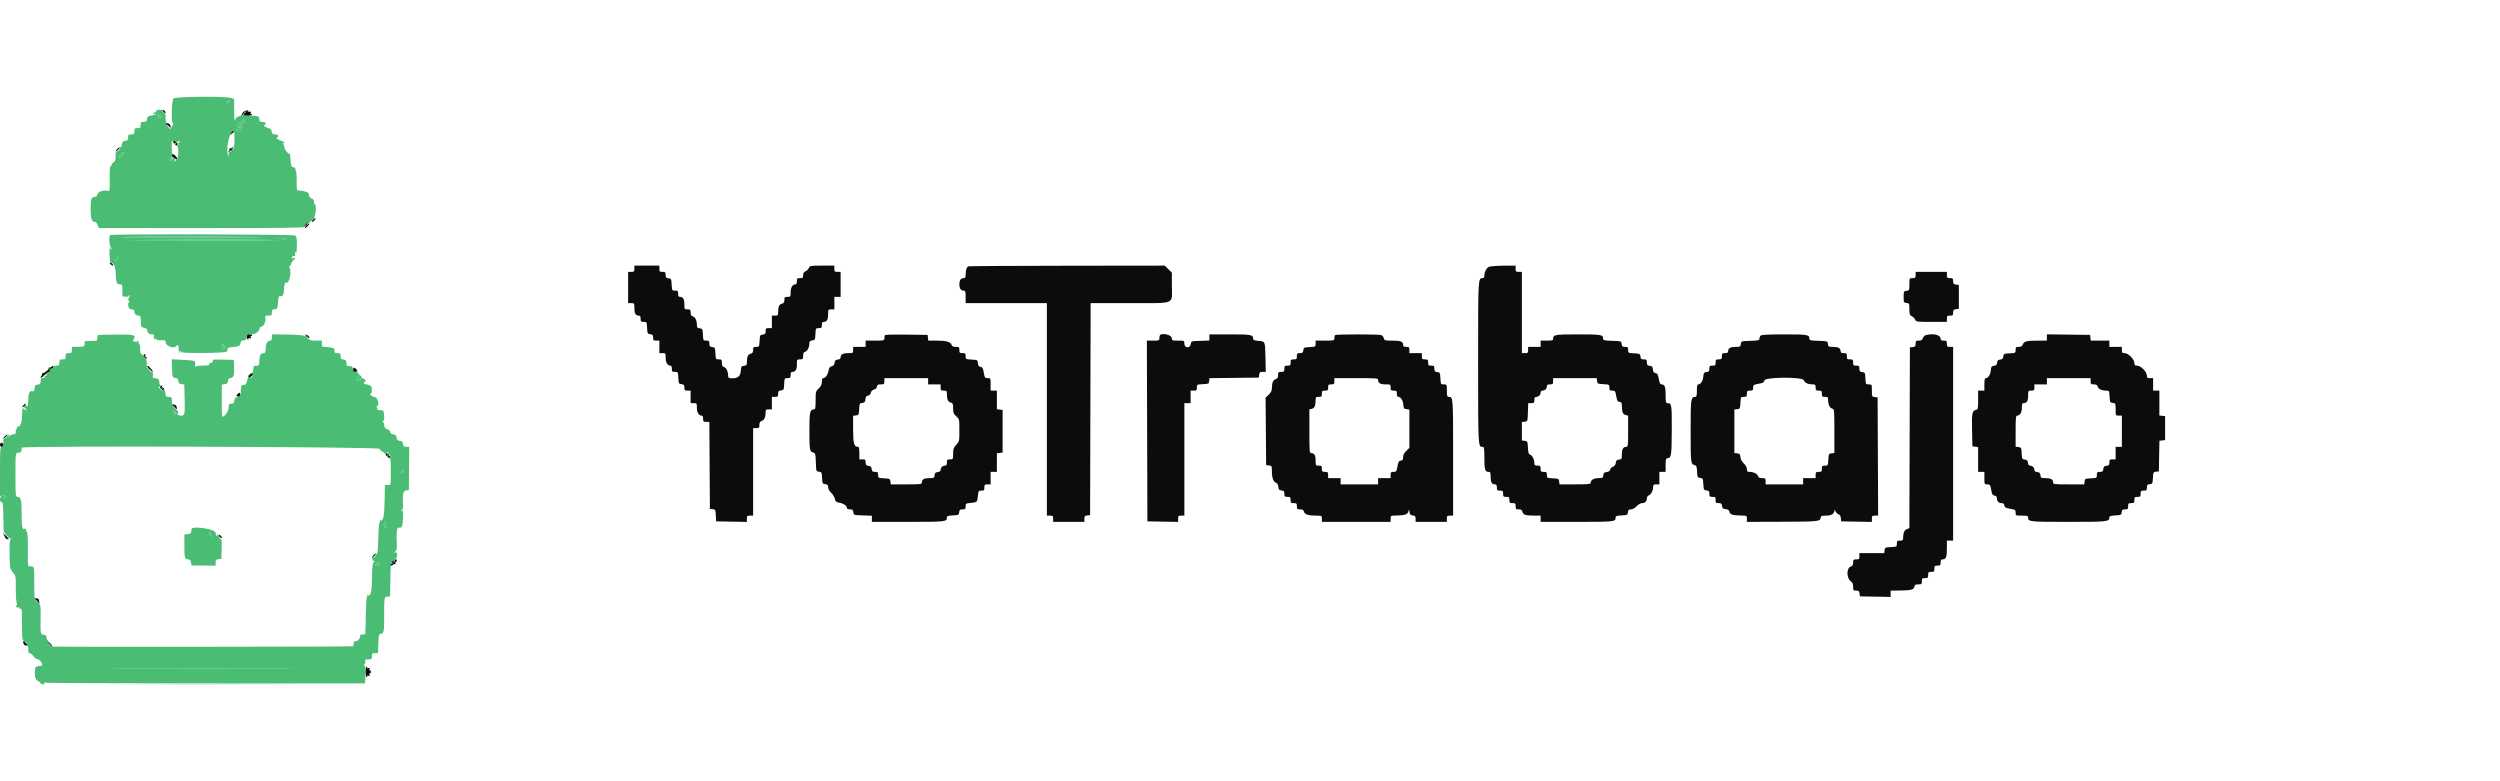 <svg id="svg" version="1.1" xmlns="http://www.w3.org/2000/svg" xmlns:xlink="http://www.w3.org/1999/xlink" width="400" height="125" viewBox="0, 0, 400,125"><g id="svgg"><path id="path0" d="M36.500 16.167 C 36.500 16.269,36.425 16.307,36.333 16.250 C 36.242 16.193,36.167 16.222,36.167 16.314 C 36.167 16.595,36.405 16.644,36.623 16.408 C 36.753 16.267,36.769 16.147,36.665 16.082 C 36.574 16.026,36.500 16.064,36.500 16.167 M25.271 18.300 C 25.199 18.416,25.238 18.501,25.365 18.503 C 25.539 18.505,25.537 18.534,25.357 18.648 C 25.201 18.747,25.278 18.791,25.607 18.788 C 25.869 18.787,25.989 18.752,25.874 18.712 C 25.759 18.671,25.714 18.558,25.775 18.460 C 25.837 18.360,25.807 18.330,25.707 18.392 C 25.609 18.453,25.498 18.412,25.461 18.301 C 25.409 18.145,25.367 18.144,25.271 18.300 M38.902 19.142 C 38.950 19.221,38.809 19.367,38.588 19.467 C 37.932 19.767,37.689 20.375,38.283 20.232 C 38.554 20.167,38.692 20.182,38.611 20.268 C 38.473 20.416,38.394 20.440,37.910 20.479 C 37.699 20.496,37.692 20.541,37.868 20.732 C 38.024 20.900,38.118 20.911,38.208 20.773 C 38.297 20.638,38.381 20.655,38.497 20.833 C 38.630 21.035,38.662 21.010,38.664 20.698 C 38.666 20.487,38.735 20.356,38.818 20.407 C 38.901 20.458,38.929 20.346,38.879 20.157 C 38.819 19.925,38.702 19.847,38.520 19.916 C 38.294 20.001,38.298 19.969,38.548 19.717 C 38.790 19.473,38.872 19.459,38.985 19.643 C 39.083 19.800,39.125 19.737,39.125 19.434 C 39.125 19.196,39.055 19.000,38.969 19.000 C 38.884 19.000,38.853 19.064,38.902 19.142 M19.256 24.764 C 19.100 25.002,19.017 25.239,19.070 25.292 C 19.123 25.345,19.167 25.301,19.167 25.194 C 19.167 25.087,19.249 25.019,19.349 25.042 C 19.450 25.065,19.597 24.915,19.677 24.708 C 19.875 24.198,19.603 24.234,19.256 24.764 M27.167 25.373 C 27.167 25.515,27.290 25.678,27.441 25.736 C 27.851 25.894,27.877 25.758,27.501 25.418 C 27.218 25.162,27.167 25.155,27.167 25.373 M19.333 37.958 C 19.333 38.072,28.752 38.070,40.917 37.955 C 43.483 37.931,39.677 37.894,32.458 37.872 C 25.240 37.851,19.333 37.890,19.333 37.958 M32.583 38.333 L 19.417 38.420 32.532 38.460 C 41.139 38.486,45.682 38.443,45.750 38.333 C 45.807 38.242,45.830 38.185,45.802 38.207 C 45.773 38.229,39.825 38.286,32.583 38.333 M18.713 41.208 C 18.405 41.606,18.315 41.833,18.463 41.833 C 18.546 41.833,18.699 41.646,18.803 41.417 C 19.009 40.966,18.970 40.876,18.713 41.208 M35.500 55.182 C 35.321 55.308,35.307 55.382,35.449 55.440 C 35.558 55.485,35.602 55.648,35.546 55.802 C 35.458 56.043,35.495 56.038,35.805 55.766 C 36.239 55.385,36.259 55.308,35.888 55.451 C 35.676 55.532,35.635 55.490,35.716 55.279 C 35.841 54.953,35.830 54.948,35.500 55.182 M57.411 60.298 C 57.415 60.615,57.342 60.733,57.167 60.694 C 57.029 60.664,56.975 60.697,57.046 60.769 C 57.271 60.993,57.667 60.980,57.667 60.749 C 57.667 60.627,57.747 60.501,57.846 60.468 C 57.949 60.434,57.893 60.288,57.715 60.127 C 57.419 59.859,57.405 59.868,57.411 60.298 M27.675 65.583 C 27.669 65.870,27.962 66.225,28.237 66.265 C 28.383 66.287,28.456 66.231,28.401 66.141 C 28.345 66.051,28.255 66.023,28.200 66.077 C 28.145 66.132,28.006 66.006,27.890 65.797 C 27.773 65.588,27.677 65.492,27.675 65.583 M64.333 75.333 C 64.201 75.415,64.148 75.537,64.216 75.605 C 64.284 75.672,64.426 75.640,64.533 75.533 C 64.785 75.282,64.645 75.141,64.333 75.333 M0.461 79.311 L 0.006 79.417 0.406 79.603 C 0.746 79.761,0.818 79.743,0.887 79.478 C 0.932 79.307,0.957 79.176,0.943 79.186 C 0.928 79.197,0.712 79.253,0.461 79.311 M61.428 83.780 C 61.365 83.944,61.437 84.167,61.601 84.321 C 61.831 84.537,61.855 84.539,61.736 84.333 C 61.657 84.196,61.613 83.952,61.640 83.792 C 61.701 83.421,61.569 83.413,61.428 83.780 M33.500 85.500 C 33.598 85.683,33.770 85.827,33.881 85.820 C 34.033 85.810,34.032 85.786,33.875 85.723 C 33.760 85.677,33.667 85.533,33.667 85.403 C 33.667 85.273,33.589 85.167,33.494 85.167 C 33.377 85.167,33.379 85.274,33.500 85.500 M60.473 89.945 C 60.105 90.043,59.960 90.449,60.252 90.561 C 60.414 90.623,60.451 90.565,60.377 90.367 C 60.290 90.134,60.315 90.119,60.516 90.282 C 60.717 90.445,60.762 90.422,60.762 90.157 C 60.762 89.979,60.759 89.842,60.756 89.853 C 60.753 89.863,60.625 89.905,60.473 89.945 M20.375 106.958 C 27.044 106.982,37.956 106.982,44.625 106.958 C 51.294 106.934,45.837 106.914,32.500 106.914 C 19.162 106.914,13.706 106.934,20.375 106.958 M19.958 109.458 C 26.856 109.482,38.144 109.482,45.042 109.458 C 51.940 109.434,46.296 109.415,32.500 109.415 C 18.704 109.415,13.060 109.434,19.958 109.458 " stroke="none" fill="#4bbc7c" fill-rule="evenodd"></path><path id="path1" d="M27.762 15.762 C 27.443 16.081,27.363 19.938,27.679 19.742 C 27.777 19.682,27.759 19.808,27.637 20.024 C 27.516 20.240,27.404 20.441,27.389 20.472 C 27.128 20.998,26.425 19.693,26.484 18.791 C 26.513 18.348,26.449 18.137,26.263 18.065 C 26.118 18.010,26.000 17.872,26.000 17.760 C 26.000 17.644,25.784 17.556,25.500 17.556 C 25.194 17.556,25.000 17.642,25.000 17.778 C 25.000 17.900,24.887 18.000,24.750 18.000 C 24.613 18.000,24.500 18.073,24.500 18.161 C 24.500 18.250,24.631 18.276,24.792 18.218 C 24.952 18.161,25.028 18.175,24.960 18.249 C 24.892 18.324,24.555 18.431,24.210 18.486 C 23.681 18.571,23.575 18.659,23.531 19.044 C 23.486 19.425,23.398 19.500,22.989 19.500 C 22.557 19.500,22.500 19.558,22.500 20.000 C 22.500 20.444,22.444 20.500,22.000 20.500 C 21.556 20.500,21.500 20.556,21.500 21.000 C 21.500 21.444,21.444 21.500,21.000 21.500 C 20.558 21.500,20.500 21.557,20.500 21.989 C 20.500 22.398,20.426 22.486,20.042 22.531 C 19.682 22.572,19.572 22.682,19.531 23.042 C 19.502 23.294,19.417 23.500,19.342 23.500 C 19.267 23.500,19.166 23.650,19.118 23.833 C 19.070 24.017,18.912 24.167,18.766 24.167 C 18.560 24.167,18.500 24.345,18.500 24.960 C 18.500 25.573,18.424 25.801,18.167 25.961 C 17.983 26.076,17.833 26.286,17.833 26.428 C 17.833 26.570,17.763 26.643,17.676 26.589 C 17.581 26.530,17.532 27.295,17.551 28.548 C 17.583 30.595,17.582 30.604,17.211 30.533 C 16.462 30.390,15.707 30.649,15.597 31.088 C 15.536 31.333,15.374 31.500,15.197 31.500 C 14.632 31.500,14.500 31.855,14.500 33.378 C 14.500 34.949,14.665 35.500,15.136 35.500 C 15.306 35.500,15.505 35.707,15.615 35.997 L 15.802 36.494 32.224 36.498 C 44.528 36.502,48.675 36.454,48.765 36.309 C 48.846 36.179,48.808 36.159,48.651 36.249 C 48.465 36.355,48.458 36.337,48.618 36.165 C 48.783 35.986,48.873 35.989,49.118 36.182 C 49.392 36.397,49.397 36.392,49.182 36.118 C 48.989 35.873,48.986 35.783,49.165 35.618 C 49.338 35.457,49.354 35.467,49.242 35.667 C 49.085 35.948,49.383 35.751,50.122 35.085 C 50.512 34.734,50.701 32.667,50.343 32.667 C 50.256 32.667,50.211 32.535,50.241 32.375 C 50.272 32.215,50.192 31.987,50.065 31.868 C 49.938 31.750,49.833 31.711,49.833 31.781 C 49.833 31.850,49.716 31.741,49.574 31.537 C 49.431 31.333,49.356 31.099,49.407 31.016 C 49.523 30.829,48.611 30.500,47.975 30.500 C 47.450 30.500,47.465 30.555,47.471 28.672 C 47.474 28.080,47.427 27.517,47.367 27.422 C 47.307 27.328,47.257 27.137,47.254 27.000 C 47.252 26.863,47.100 26.750,46.917 26.750 C 46.624 26.750,46.572 26.607,46.488 25.583 C 46.435 24.942,46.379 24.486,46.363 24.571 C 46.307 24.862,45.500 23.942,45.500 23.588 C 45.500 23.393,45.406 23.132,45.292 23.009 C 45.125 22.829,45.125 22.808,45.292 22.902 C 45.406 22.967,45.500 22.942,45.500 22.846 C 45.500 22.751,45.294 22.621,45.043 22.558 C 44.569 22.439,44.001 22.000,44.321 22.000 C 44.420 22.000,44.500 21.887,44.500 21.750 C 44.500 21.585,44.335 21.500,44.011 21.500 C 43.602 21.500,43.514 21.426,43.469 21.042 C 43.430 20.703,43.312 20.568,43.015 20.527 C 42.608 20.469,41.990 20.000,42.321 20.000 C 42.420 20.000,42.500 19.887,42.500 19.750 C 42.500 19.583,42.333 19.500,42.000 19.500 C 41.584 19.500,41.500 19.433,41.500 19.101 C 41.500 18.605,41.235 18.500,39.986 18.500 C 38.995 18.500,38.750 18.329,39.292 18.013 C 39.452 17.920,39.494 17.841,39.384 17.838 C 39.275 17.836,39.084 17.978,38.960 18.155 C 38.836 18.332,38.526 18.529,38.271 18.593 C 38.016 18.657,37.742 18.869,37.664 19.063 C 37.489 19.496,37.476 19.382,37.469 17.385 L 37.463 15.853 36.957 15.677 C 36.073 15.369,28.081 15.443,27.762 15.762 M36.623 16.408 C 36.405 16.644,36.167 16.595,36.167 16.314 C 36.167 16.222,36.242 16.193,36.333 16.250 C 36.425 16.307,36.500 16.269,36.500 16.167 C 36.500 16.064,36.574 16.026,36.665 16.082 C 36.769 16.147,36.753 16.267,36.623 16.408 M25.707 18.392 C 25.807 18.330,25.837 18.360,25.775 18.460 C 25.714 18.558,25.759 18.671,25.874 18.712 C 25.989 18.752,25.869 18.787,25.607 18.788 C 25.278 18.791,25.201 18.747,25.357 18.648 C 25.537 18.534,25.539 18.505,25.365 18.503 C 25.238 18.501,25.199 18.416,25.271 18.300 C 25.367 18.144,25.409 18.145,25.461 18.301 C 25.498 18.412,25.609 18.453,25.707 18.392 M39.125 19.434 C 39.125 19.737,39.083 19.800,38.985 19.643 C 38.872 19.459,38.790 19.473,38.548 19.717 C 38.298 19.969,38.294 20.001,38.520 19.916 C 38.702 19.847,38.819 19.925,38.879 20.157 C 38.929 20.346,38.901 20.458,38.818 20.407 C 38.735 20.356,38.666 20.487,38.664 20.698 C 38.662 21.010,38.630 21.035,38.497 20.833 C 38.381 20.655,38.297 20.638,38.208 20.773 C 38.118 20.911,38.024 20.900,37.868 20.732 C 37.692 20.541,37.699 20.496,37.910 20.479 C 38.394 20.440,38.473 20.416,38.611 20.268 C 38.692 20.182,38.554 20.167,38.283 20.232 C 37.689 20.375,37.932 19.767,38.588 19.467 C 38.809 19.367,38.950 19.221,38.902 19.142 C 38.853 19.064,38.884 19.000,38.969 19.000 C 39.055 19.000,39.125 19.196,39.125 19.434 M37.517 22.015 C 37.535 23.374,37.372 24.073,37.090 23.839 C 36.814 23.610,36.623 23.830,36.855 24.110 C 36.998 24.282,36.976 24.333,36.759 24.333 C 36.544 24.333,36.505 24.422,36.593 24.708 C 36.657 24.917,36.644 25.023,36.564 24.946 C 36.046 24.452,36.664 20.940,37.211 21.277 C 37.283 21.322,37.331 21.296,37.318 21.221 C 37.275 20.975,37.331 20.776,37.418 20.863 C 37.465 20.909,37.510 21.428,37.517 22.015 M28.190 23.258 C 28.508 23.358,28.585 23.737,28.508 24.820 C 28.470 25.361,28.000 26.128,28.000 25.650 C 28.000 25.536,27.891 25.323,27.758 25.175 C 27.613 25.015,27.504 24.510,27.486 23.912 C 27.444 22.541,27.483 22.335,27.702 22.788 C 27.800 22.992,28.020 23.204,28.190 23.258 M28.431 22.655 C 28.572 22.537,28.672 22.540,28.748 22.663 C 28.808 22.761,28.796 22.831,28.721 22.818 C 28.384 22.759,28.271 22.852,28.500 23.000 C 28.685 23.119,28.692 23.162,28.530 23.164 C 28.291 23.167,27.833 22.771,27.833 22.562 C 27.833 22.491,27.922 22.522,28.029 22.629 C 28.165 22.765,28.289 22.773,28.431 22.655 M19.677 24.708 C 19.597 24.915,19.450 25.065,19.349 25.042 C 19.249 25.019,19.167 25.087,19.167 25.194 C 19.167 25.301,19.123 25.345,19.070 25.292 C 18.950 25.173,19.485 24.333,19.680 24.333 C 19.759 24.333,19.757 24.502,19.677 24.708 M27.585 25.304 C 27.540 25.349,27.596 25.501,27.710 25.641 C 27.884 25.856,27.869 25.878,27.611 25.781 C 27.443 25.718,27.275 25.667,27.236 25.667 C 27.198 25.667,27.167 25.567,27.167 25.444 C 27.167 25.322,27.279 25.222,27.417 25.222 C 27.554 25.222,27.630 25.259,27.585 25.304 M17.611 37.611 C 17.370 37.852,17.501 39.392,17.792 39.734 C 18.071 40.063,18.070 40.068,17.784 39.845 C 17.502 39.626,17.487 39.681,17.526 40.807 C 17.548 41.463,17.627 42.000,17.700 42.000 C 18.188 42.000,18.502 42.712,18.526 43.876 C 18.554 45.191,18.687 45.500,19.229 45.500 C 19.549 45.500,19.583 45.592,19.583 46.458 L 19.583 47.417 20.125 47.469 C 20.471 47.502,20.667 47.447,20.667 47.316 C 20.667 47.203,20.715 47.159,20.774 47.218 C 20.833 47.277,20.781 47.446,20.659 47.593 C 20.479 47.810,20.476 47.924,20.647 48.198 C 20.765 48.386,20.779 48.486,20.679 48.424 C 20.575 48.360,20.500 48.451,20.500 48.643 C 20.500 49.222,20.692 49.500,21.090 49.500 C 21.389 49.500,21.490 49.605,21.531 49.958 C 21.572 50.318,21.682 50.428,22.042 50.469 C 22.517 50.524,22.525 50.548,22.556 51.969 C 22.562 52.255,22.684 52.379,23.032 52.448 C 23.289 52.500,23.509 52.607,23.521 52.688 C 23.567 53.011,23.594 53.092,23.721 53.292 C 23.793 53.406,24.045 53.500,24.279 53.500 C 24.623 53.500,24.689 53.564,24.618 53.833 C 24.570 54.016,24.611 54.215,24.708 54.276 C 24.818 54.343,24.839 54.296,24.763 54.151 C 24.697 54.022,24.744 54.041,24.869 54.193 C 25.023 54.379,25.324 54.460,25.799 54.443 C 26.403 54.420,26.500 54.464,26.500 54.758 C 26.500 55.402,27.921 55.866,28.252 55.331 C 28.438 55.028,28.627 55.315,28.583 55.833 C 28.560 56.111,28.618 56.386,28.713 56.445 C 28.812 56.507,28.835 56.470,28.766 56.359 C 28.701 56.253,28.726 56.167,28.823 56.167 C 28.921 56.167,29.000 56.239,29.000 56.327 C 29.000 56.564,36.041 56.508,36.252 56.270 C 36.343 56.167,36.417 55.971,36.417 55.833 C 36.417 55.652,36.643 55.569,37.246 55.531 C 38.159 55.473,38.500 55.281,38.500 54.824 C 38.500 54.619,38.646 54.505,38.958 54.469 C 39.318 54.428,39.428 54.318,39.469 53.958 C 39.517 53.545,39.586 53.500,40.178 53.500 C 40.869 53.500,41.414 53.122,41.536 52.557 C 41.573 52.388,41.674 52.262,41.760 52.276 C 41.930 52.304,42.236 52.017,42.322 51.750 C 42.352 51.658,42.412 51.488,42.457 51.373 C 42.501 51.257,42.499 51.013,42.451 50.831 C 42.377 50.549,42.448 50.500,42.932 50.500 C 43.452 50.500,43.500 50.458,43.500 50.000 C 43.500 49.676,43.588 49.493,43.750 49.479 C 43.887 49.468,44.092 49.449,44.205 49.438 C 44.330 49.425,44.431 49.089,44.463 48.583 C 44.529 47.532,44.616 47.278,44.877 47.378 C 45.212 47.507,45.423 47.134,45.437 46.393 C 45.452 45.611,45.604 45.109,45.790 45.222 C 46.253 45.502,46.702 43.521,46.332 42.832 C 46.200 42.584,46.195 42.498,46.317 42.573 C 46.423 42.639,46.500 42.564,46.500 42.394 C 46.500 42.233,46.697 41.896,46.938 41.644 C 47.365 41.199,47.366 41.189,46.999 41.285 C 46.722 41.358,46.644 41.322,46.703 41.150 C 46.748 41.022,46.901 40.937,47.044 40.962 C 47.236 40.996,47.279 40.913,47.209 40.645 C 47.144 40.395,47.175 40.319,47.307 40.400 C 47.447 40.487,47.500 40.153,47.500 39.182 C 47.500 38.031,47.455 37.821,47.178 37.673 C 46.817 37.480,17.803 37.419,17.611 37.611 M40.917 37.955 C 28.752 38.070,19.333 38.072,19.333 37.958 C 19.333 37.890,25.240 37.851,32.458 37.872 C 39.677 37.894,43.483 37.931,40.917 37.955 M45.750 38.333 C 45.682 38.443,41.139 38.486,32.532 38.460 L 19.417 38.420 32.583 38.333 C 39.825 38.286,45.773 38.229,45.802 38.207 C 45.830 38.185,45.807 38.242,45.750 38.333 M18.803 41.417 C 18.699 41.646,18.546 41.833,18.463 41.833 C 18.315 41.833,18.405 41.606,18.713 41.208 C 18.970 40.876,19.009 40.966,18.803 41.417 M15.646 53.611 C 15.634 53.642,15.606 53.817,15.583 54.000 C 15.560 54.183,15.532 54.390,15.521 54.458 C 15.510 54.527,15.053 54.571,14.505 54.557 C 13.958 54.542,13.517 54.580,13.525 54.640 C 13.628 55.408,13.518 55.500,12.500 55.500 L 11.500 55.500 11.500 56.000 C 11.500 56.444,11.444 56.500,11.000 56.500 C 10.556 56.500,10.500 56.556,10.500 57.000 C 10.500 57.444,10.444 57.500,10.000 57.500 C 9.556 57.500,9.500 57.556,9.500 58.000 C 9.500 58.444,9.444 58.500,9.000 58.500 C 8.650 58.500,8.500 58.581,8.500 58.770 C 8.500 58.995,8.457 59.005,8.243 58.827 C 7.899 58.542,7.518 58.870,7.799 59.208 C 7.939 59.377,7.904 59.480,7.652 59.637 C 7.469 59.751,7.366 59.919,7.423 60.010 C 7.479 60.101,7.425 60.154,7.304 60.129 C 7.183 60.104,7.102 60.177,7.125 60.292 C 7.148 60.406,7.110 60.491,7.042 60.480 C 6.644 60.418,6.500 60.553,6.500 60.989 C 6.500 61.398,6.426 61.486,6.042 61.531 C 5.657 61.575,5.575 61.673,5.530 62.138 C 5.490 62.553,5.413 62.669,5.226 62.597 C 4.894 62.470,4.579 62.816,4.559 63.333 C 4.510 64.555,4.434 65.165,4.347 65.036 C 4.294 64.957,4.123 64.845,3.967 64.788 C 3.617 64.659,3.754 65.139,4.156 65.453 C 4.300 65.565,4.348 65.658,4.263 65.661 C 4.179 65.664,3.989 65.557,3.841 65.424 C 3.597 65.203,3.570 65.295,3.539 66.449 C 3.505 67.737,3.191 68.460,2.769 68.219 C 2.667 68.161,2.639 68.175,2.707 68.250 C 2.775 68.325,2.753 68.479,2.659 68.592 C 2.565 68.705,2.500 68.862,2.514 68.941 C 2.585 69.337,2.462 69.500,2.092 69.500 C 1.867 69.500,1.599 69.631,1.496 69.792 C 1.317 70.069,1.312 70.069,1.399 69.792 C 1.449 69.631,1.417 69.500,1.328 69.500 C 1.239 69.500,1.167 69.620,1.167 69.766 C 1.167 69.912,1.015 70.071,0.831 70.119 C 0.646 70.167,0.505 70.292,0.517 70.395 C 0.591 71.019,0.475 71.500,0.250 71.500 C 0.035 71.500,-0.000 72.048,-0.000 75.436 L -0.000 79.371 0.476 79.301 C 0.875 79.243,0.939 79.282,0.870 79.543 C 0.813 79.764,0.737 79.803,0.611 79.678 C 0.301 79.367,0.000 79.485,0.000 79.917 C 0.000 80.176,0.094 80.333,0.250 80.333 C 0.457 80.333,0.504 80.673,0.525 82.292 C 0.562 85.162,0.571 85.309,0.708 85.224 C 0.777 85.182,0.833 85.226,0.833 85.323 C 0.833 85.567,1.454 86.166,1.708 86.169 C 1.875 86.171,1.875 86.198,1.709 86.304 C 1.556 86.401,1.509 87.064,1.531 88.792 C 1.548 90.088,1.623 91.111,1.697 91.064 C 1.772 91.018,1.833 91.074,1.833 91.188 C 1.833 91.302,1.995 91.567,2.192 91.777 C 2.517 92.123,2.548 92.327,2.526 93.954 C 2.513 94.942,2.568 96.031,2.650 96.374 C 2.749 96.792,2.742 96.963,2.627 96.892 C 2.532 96.833,2.492 96.889,2.537 97.018 C 2.582 97.146,2.749 97.226,2.909 97.197 C 3.080 97.166,3.155 97.217,3.091 97.320 C 3.025 97.427,3.084 97.457,3.241 97.397 C 3.460 97.313,3.501 97.486,3.508 98.524 C 3.530 102.044,3.554 102.486,3.719 102.384 C 3.825 102.319,3.847 102.392,3.775 102.577 C 3.653 102.896,3.919 103.337,4.229 103.328 C 4.332 103.325,4.285 103.247,4.125 103.153 C 3.812 102.971,3.730 102.667,3.994 102.667 C 4.266 102.667,4.562 103.387,4.525 103.958 C 4.500 104.345,4.561 104.500,4.740 104.500 C 4.877 104.500,5.156 104.725,5.360 105.000 C 5.566 105.279,5.884 105.500,6.078 105.500 C 6.466 105.500,6.985 106.488,6.611 106.513 C 6.213 106.539,5.799 106.645,5.697 106.747 C 5.530 106.914,5.535 108.500,5.703 108.500 C 5.785 108.500,5.813 108.564,5.765 108.642 C 5.717 108.721,5.862 108.869,6.089 108.972 C 6.315 109.075,6.500 109.236,6.500 109.330 C 6.500 109.423,6.654 109.500,6.843 109.500 C 7.060 109.500,7.143 109.429,7.067 109.308 C 6.998 109.195,7.021 109.160,7.124 109.223 C 7.220 109.283,18.800 109.334,32.858 109.338 L 58.417 109.345 58.465 107.922 C 58.499 106.926,58.455 106.500,58.319 106.500 C 58.178 106.500,58.181 106.433,58.332 106.252 C 58.445 106.116,58.494 105.891,58.441 105.752 C 58.366 105.557,58.474 105.500,58.922 105.500 C 59.453 105.500,59.500 105.459,59.500 105.000 C 59.500 104.557,59.556 104.500,59.994 104.500 L 60.487 104.500 60.535 102.958 C 60.574 101.720,60.633 101.417,60.833 101.417 C 61.342 101.417,61.463 101.082,61.464 99.667 C 61.468 95.376,61.451 95.528,61.958 95.469 L 62.417 95.417 62.449 93.008 C 62.486 90.178,62.542 89.883,63.088 89.634 C 63.608 89.397,63.723 88.220,63.208 88.399 C 62.949 88.490,62.951 88.474,63.225 88.262 C 63.460 88.079,63.523 87.834,63.495 87.220 C 63.395 85.091,63.481 84.349,63.823 84.415 C 64.305 84.508,64.432 84.208,64.483 82.856 C 64.520 81.868,64.486 81.655,64.306 81.763 C 64.121 81.875,64.120 81.852,64.305 81.624 C 64.427 81.474,64.512 81.178,64.495 80.967 C 64.355 79.266,64.493 78.523,64.958 78.469 L 65.417 78.417 65.448 74.958 L 65.479 71.500 65.000 71.500 C 64.603 71.500,64.513 71.423,64.469 71.042 C 64.428 70.685,64.318 70.572,63.968 70.532 C 63.622 70.492,63.508 70.378,63.468 70.032 C 63.428 69.683,63.307 69.565,62.917 69.495 C 62.585 69.435,62.424 69.312,62.438 69.129 C 62.451 68.963,62.267 68.785,61.980 68.685 C 61.635 68.564,61.500 68.407,61.500 68.125 C 61.500 67.910,61.410 67.643,61.300 67.533 C 61.144 67.378,61.146 67.333,61.308 67.333 C 61.454 67.333,61.502 67.082,61.467 66.500 C 61.416 65.648,61.351 65.588,60.531 65.624 C 60.410 65.629,60.353 65.591,60.404 65.540 C 60.455 65.489,60.414 65.347,60.311 65.224 C 60.209 65.101,60.195 65.000,60.280 65.000 C 60.758 65.000,60.507 63.660,60.011 63.560 C 59.505 63.459,58.933 63.000,59.313 63.000 C 59.569 63.000,59.551 61.885,59.292 61.723 C 59.086 61.594,58.756 61.498,58.403 61.462 C 58.303 61.453,58.222 61.348,58.222 61.230 C 58.222 61.111,58.292 61.058,58.377 61.110 C 58.462 61.163,58.505 61.066,58.473 60.895 C 58.400 60.515,57.667 60.359,57.667 60.724 C 57.667 60.975,57.281 61.003,57.046 60.769 C 56.975 60.697,57.029 60.664,57.167 60.694 C 57.352 60.736,57.417 60.599,57.417 60.167 C 57.417 59.657,57.360 59.577,56.968 59.532 C 56.622 59.492,56.508 59.378,56.468 59.032 C 56.425 58.659,56.333 58.582,55.923 58.577 C 55.490 58.572,55.428 58.510,55.423 58.077 C 55.418 57.664,55.342 57.575,54.958 57.531 C 54.574 57.486,54.500 57.398,54.500 56.989 C 54.500 56.557,54.442 56.500,54.000 56.500 C 53.532 56.500,53.467 56.417,53.510 55.875 C 53.523 55.704,52.878 55.537,52.125 55.517 C 51.545 55.501,51.500 55.464,51.500 55.000 L 51.500 54.500 50.500 54.500 C 49.907 54.500,49.500 54.428,49.500 54.323 C 49.500 54.226,49.433 54.188,49.351 54.239 C 49.269 54.290,49.155 54.144,49.098 53.916 C 49.041 53.687,48.916 53.500,48.820 53.500 C 48.725 53.500,48.703 53.594,48.772 53.708 C 48.866 53.865,48.838 53.872,48.657 53.738 C 48.516 53.633,47.400 53.546,45.958 53.527 L 43.500 53.496 43.500 53.998 C 43.500 54.322,43.416 54.500,43.262 54.500 C 42.807 54.500,42.500 55.008,42.500 55.762 C 42.500 56.362,42.444 56.500,42.200 56.500 C 41.707 56.500,41.500 56.854,41.500 57.700 C 41.500 58.500,41.401 58.599,40.660 58.531 C 40.610 58.527,40.551 58.759,40.529 59.047 C 40.493 59.522,40.341 59.737,39.942 59.878 C 39.864 59.905,39.706 60.300,39.590 60.756 C 39.411 61.459,39.320 61.583,38.982 61.583 C 38.568 61.583,38.569 61.579,38.521 62.906 C 38.503 63.400,38.437 63.485,38.042 63.531 C 37.677 63.573,37.566 63.687,37.500 64.090 C 37.434 64.493,37.334 64.596,37.011 64.594 C 36.654 64.593,36.603 64.670,36.589 65.232 C 36.575 65.793,35.803 66.859,35.576 66.632 C 35.503 66.559,35.457 64.857,35.480 63.053 L 35.500 61.522 35.958 61.469 C 36.318 61.428,36.428 61.318,36.469 60.958 C 36.505 60.646,36.619 60.500,36.824 60.500 C 37.349 60.500,37.497 60.108,37.456 58.819 L 37.417 57.583 35.674 57.535 C 34.716 57.509,33.984 57.540,34.048 57.603 C 34.203 57.758,33.836 58.188,33.648 58.072 C 33.567 58.021,33.500 58.097,33.500 58.240 C 33.500 58.449,33.288 58.500,32.431 58.500 C 31.729 58.500,31.333 58.572,31.280 58.708 C 31.236 58.823,31.211 58.655,31.225 58.335 C 31.254 57.666,31.321 57.688,28.945 57.560 L 27.474 57.480 27.529 58.948 C 27.583 60.403,27.588 60.417,28.032 60.468 C 28.378 60.508,28.492 60.622,28.532 60.968 C 28.572 61.315,28.685 61.428,29.032 61.468 L 29.480 61.520 29.532 63.385 C 29.612 66.283,29.575 66.500,29.000 66.500 C 28.736 66.500,28.473 66.424,28.415 66.331 C 28.357 66.237,28.244 66.202,28.164 66.252 C 28.083 66.302,27.938 66.195,27.842 66.016 C 27.599 65.563,27.632 65.341,27.881 65.750 C 27.992 65.933,28.177 66.102,28.292 66.125 C 28.669 66.200,28.509 65.749,28.000 65.302 C 27.597 64.949,27.500 64.731,27.500 64.182 C 27.500 63.535,27.474 63.500,27.000 63.500 C 26.625 63.500,26.500 63.423,26.500 63.192 C 26.500 62.613,26.139 61.847,25.819 61.746 C 25.604 61.677,25.500 61.491,25.500 61.173 C 25.500 60.702,25.255 60.500,24.682 60.500 C 24.457 60.500,24.407 60.392,24.461 60.023 C 24.516 59.646,24.457 59.528,24.177 59.455 C 23.983 59.404,23.845 59.262,23.870 59.139 C 23.896 59.017,23.823 58.935,23.708 58.958 C 23.501 59.000,23.438 58.739,23.491 58.061 C 23.523 57.653,22.943 56.612,22.777 56.778 C 22.716 56.839,22.667 56.797,22.667 56.685 C 22.667 56.572,22.609 56.516,22.538 56.560 C 22.467 56.604,22.417 56.274,22.428 55.826 C 22.439 55.376,22.380 55.055,22.296 55.106 C 22.213 55.158,22.168 55.069,22.197 54.909 C 22.226 54.749,22.146 54.582,22.018 54.537 C 21.868 54.485,21.831 54.529,21.914 54.662 C 22.011 54.819,21.962 54.825,21.709 54.689 C 21.526 54.592,21.320 54.565,21.250 54.631 C 21.180 54.696,21.220 54.591,21.338 54.397 C 21.836 53.579,21.580 53.500,18.506 53.529 C 16.944 53.543,15.657 53.580,15.646 53.611 M35.716 55.279 C 35.635 55.490,35.676 55.532,35.888 55.451 C 36.259 55.308,36.239 55.385,35.805 55.766 C 35.495 56.038,35.458 56.043,35.546 55.802 C 35.602 55.648,35.558 55.485,35.449 55.440 C 35.307 55.382,35.321 55.308,35.500 55.182 C 35.830 54.948,35.841 54.953,35.716 55.279 M40.430 60.111 C 40.407 60.264,40.264 60.407,40.111 60.430 C 39.785 60.478,39.753 60.314,40.033 60.033 C 40.314 59.753,40.478 59.785,40.430 60.111 M25.929 62.071 C 26.228 62.371,26.228 62.444,25.926 62.444 C 25.794 62.444,25.700 62.363,25.718 62.264 C 25.735 62.165,25.651 62.104,25.529 62.129 C 25.408 62.154,25.356 62.098,25.414 62.004 C 25.555 61.777,25.646 61.788,25.929 62.071 M60.742 71.808 C 60.796 71.977,61.019 72.198,61.239 72.298 C 61.458 72.398,61.686 72.630,61.744 72.815 C 61.803 72.999,61.997 73.196,62.175 73.253 C 62.526 73.364,62.524 73.353,62.528 75.083 C 62.534 77.711,62.551 77.623,62.042 77.602 L 61.583 77.583 61.538 80.157 C 61.494 82.709,61.298 83.537,60.813 83.237 C 60.735 83.189,60.720 83.278,60.780 83.435 C 60.842 83.595,60.822 83.679,60.735 83.626 C 60.643 83.569,60.561 84.522,60.532 85.968 C 60.506 87.309,60.426 88.446,60.355 88.495 C 60.284 88.544,60.177 88.715,60.118 88.875 C 60.059 89.035,59.896 89.167,59.755 89.167 C 59.469 89.167,59.458 89.197,59.601 89.569 C 59.656 89.713,59.787 89.781,59.892 89.720 C 59.997 89.659,59.963 89.754,59.816 89.930 C 59.602 90.185,59.542 90.705,59.521 92.490 C 59.494 94.744,59.283 95.528,58.785 95.220 C 58.688 95.160,58.666 95.197,58.734 95.308 C 58.799 95.413,58.792 95.500,58.717 95.500 C 58.643 95.500,58.559 96.830,58.531 98.455 C 58.503 100.080,58.460 101.429,58.435 101.454 C 58.410 101.479,58.193 101.515,57.953 101.535 C 57.712 101.555,57.542 101.598,57.574 101.630 C 57.797 101.852,57.347 102.583,56.988 102.583 C 56.684 102.583,56.583 102.673,56.583 102.944 C 56.583 103.143,56.539 103.350,56.484 103.405 C 56.405 103.484,9.024 103.528,8.417 103.450 C 8.179 103.419,7.476 102.667,7.685 102.667 C 7.779 102.667,7.742 102.552,7.602 102.412 C 7.462 102.272,7.390 102.046,7.442 101.911 C 7.508 101.738,7.384 101.635,7.018 101.562 C 6.435 101.445,6.459 101.597,6.499 98.292 C 6.513 97.155,6.461 96.667,6.325 96.667 C 6.214 96.667,6.176 96.550,6.235 96.396 C 6.347 96.105,6.074 95.667,5.781 95.667 C 5.683 95.667,5.748 95.773,5.926 95.903 C 6.104 96.033,6.187 96.202,6.111 96.278 C 6.035 96.354,5.866 96.271,5.736 96.093 C 5.498 95.767,5.478 95.479,5.476 92.375 C 5.475 90.541,5.510 90.610,4.583 90.615 C 4.478 90.616,4.431 89.673,4.455 88.041 C 4.482 86.290,4.430 85.352,4.295 85.108 C 4.185 84.911,4.111 84.696,4.129 84.631 C 4.148 84.566,4.059 84.552,3.932 84.601 C 3.545 84.749,3.482 84.422,3.468 82.209 C 3.455 79.947,3.349 79.500,2.827 79.500 C 2.471 79.500,2.456 79.292,2.478 74.520 C 2.488 72.477,2.501 72.429,3.051 72.422 C 3.296 72.418,3.425 72.306,3.441 72.083 C 3.454 71.900,3.473 71.694,3.482 71.625 C 3.528 71.302,60.639 71.485,60.742 71.808 M62.125 72.542 C 62.102 72.656,62.165 72.735,62.264 72.718 C 62.363 72.700,62.444 72.794,62.444 72.926 C 62.444 73.230,62.371 73.229,62.061 72.918 C 61.924 72.781,61.859 72.594,61.916 72.501 C 62.060 72.269,62.175 72.291,62.125 72.542 M64.533 75.533 C 64.426 75.640,64.284 75.672,64.216 75.605 C 64.148 75.537,64.201 75.415,64.333 75.333 C 64.645 75.141,64.785 75.282,64.533 75.533 M61.640 83.792 C 61.613 83.952,61.657 84.196,61.736 84.333 C 61.855 84.539,61.831 84.537,61.601 84.321 C 61.437 84.167,61.365 83.944,61.428 83.780 C 61.569 83.413,61.701 83.421,61.640 83.792 M30.646 84.625 C 30.634 84.648,30.616 84.835,30.604 85.042 C 30.588 85.338,30.469 85.428,30.042 85.469 L 29.500 85.521 29.500 87.247 C 29.500 89.244,29.566 89.500,30.080 89.500 C 30.365 89.500,30.482 89.621,30.556 89.986 L 30.653 90.473 32.576 90.488 L 34.500 90.502 34.500 90.012 C 34.500 89.601,34.574 89.514,34.958 89.469 L 35.417 89.417 35.465 87.778 C 35.496 86.708,35.454 86.175,35.344 86.243 C 35.252 86.300,35.129 86.156,35.070 85.923 C 35.012 85.691,34.893 85.500,34.805 85.500 C 34.718 85.500,34.701 85.587,34.766 85.692 C 34.840 85.812,34.812 85.840,34.692 85.766 C 34.587 85.701,34.500 85.470,34.500 85.253 C 34.500 84.679,30.912 84.095,30.646 84.625 M33.667 85.403 C 33.667 85.533,33.760 85.677,33.875 85.723 C 34.032 85.786,34.033 85.810,33.881 85.820 C 33.770 85.827,33.598 85.683,33.500 85.500 C 33.379 85.274,33.377 85.167,33.494 85.167 C 33.589 85.167,33.667 85.273,33.667 85.403 M60.762 90.157 C 60.762 90.422,60.717 90.445,60.516 90.282 C 60.315 90.119,60.290 90.134,60.377 90.367 C 60.451 90.565,60.414 90.623,60.252 90.561 C 59.960 90.449,60.105 90.043,60.473 89.945 C 60.625 89.905,60.753 89.863,60.756 89.853 C 60.759 89.842,60.762 89.979,60.762 90.157 M44.625 106.958 C 37.956 106.982,27.044 106.982,20.375 106.958 C 13.706 106.934,19.162 106.914,32.500 106.914 C 45.837 106.914,51.294 106.934,44.625 106.958 " stroke="none" fill="#4abc74" fill-rule="evenodd"></path><path id="path2" d="M26.000 17.626 C 26.000 17.718,26.113 17.886,26.250 18.000 C 26.389 18.116,26.500 18.134,26.500 18.041 C 26.500 17.949,26.387 17.781,26.250 17.667 C 26.111 17.551,26.000 17.533,26.000 17.626 M38.929 17.929 C 38.785 18.073,38.667 18.277,38.667 18.382 C 38.667 18.488,38.783 18.407,38.926 18.204 C 39.069 18.000,39.275 17.836,39.384 17.838 C 39.494 17.841,39.452 17.920,39.292 18.013 C 38.806 18.296,38.962 18.500,39.667 18.500 C 40.033 18.500,40.333 18.421,40.333 18.323 C 40.333 18.226,40.259 18.193,40.169 18.249 C 40.071 18.309,40.049 18.234,40.114 18.063 C 40.200 17.840,40.160 17.800,39.937 17.886 C 39.766 17.951,39.691 17.929,39.751 17.831 C 39.918 17.561,39.212 17.645,38.929 17.929 M26.667 19.885 C 26.804 20.002,27.013 20.206,27.130 20.337 C 27.309 20.538,27.333 20.513,27.282 20.178 C 27.240 19.904,27.095 19.762,26.819 19.725 C 26.475 19.679,26.453 19.702,26.667 19.885 M37.084 21.166 C 36.918 21.350,36.836 21.500,36.903 21.500 C 37.078 21.500,37.554 20.998,37.463 20.908 C 37.421 20.866,37.251 20.982,37.084 21.166 M27.776 22.742 C 27.711 22.912,27.764 22.952,27.954 22.879 C 28.154 22.802,28.198 22.846,28.121 23.046 C 28.047 23.239,28.088 23.289,28.266 23.221 C 28.481 23.138,28.476 23.083,28.231 22.813 C 27.892 22.437,27.893 22.438,27.776 22.742 M18.751 23.832 C 18.585 24.016,18.503 24.167,18.569 24.167 C 18.745 24.167,19.220 23.665,19.130 23.574 C 19.088 23.532,18.917 23.648,18.751 23.832 M37.089 23.658 C 37.027 23.758,36.888 23.788,36.780 23.726 C 36.672 23.664,36.639 23.675,36.707 23.750 C 36.775 23.825,36.747 23.987,36.645 24.110 C 36.351 24.463,36.630 24.370,37.014 23.986 C 37.205 23.795,37.325 23.603,37.281 23.558 C 37.236 23.514,37.150 23.559,37.089 23.658 M27.500 24.808 C 27.500 24.969,28.053 25.500,28.221 25.500 C 28.420 25.500,28.341 25.198,28.071 24.929 C 27.787 24.644,27.500 24.583,27.500 24.808 M50.084 35.166 C 49.918 35.350,49.859 35.500,49.954 35.500 C 50.163 35.500,50.579 35.024,50.467 34.912 C 50.423 34.867,50.251 34.982,50.084 35.166 M49.022 36.095 C 48.807 36.318,48.703 36.500,48.790 36.500 C 48.983 36.500,49.582 35.860,49.483 35.760 C 49.444 35.721,49.236 35.872,49.022 36.095 M17.667 42.250 C 17.781 42.387,17.949 42.500,18.041 42.500 C 18.134 42.500,18.116 42.389,18.000 42.250 C 17.886 42.112,17.718 42.000,17.626 42.000 C 17.533 42.000,17.551 42.111,17.667 42.250 M101.500 43.000 C 101.500 43.444,101.444 43.500,101.000 43.500 L 100.500 43.500 100.500 46.000 L 100.500 48.500 101.000 48.500 C 101.486 48.500,101.500 48.522,101.500 49.300 C 101.500 50.146,101.707 50.500,102.200 50.500 C 102.422 50.500,102.500 50.630,102.500 51.000 C 102.500 51.443,102.556 51.500,102.992 51.500 C 103.473 51.500,103.484 51.520,103.533 52.458 C 103.581 53.366,103.608 53.419,104.042 53.469 C 104.426 53.514,104.500 53.602,104.500 54.011 C 104.500 54.443,104.558 54.500,105.000 54.500 L 105.500 54.500 105.500 55.500 L 105.500 56.500 106.000 56.500 C 106.480 56.500,106.500 56.529,106.500 57.238 C 106.500 57.992,106.807 58.500,107.262 58.500 C 107.415 58.500,107.500 58.678,107.500 59.000 C 107.500 59.443,107.556 59.500,107.992 59.500 C 108.473 59.500,108.484 59.520,108.533 60.458 C 108.581 61.366,108.608 61.419,109.042 61.469 C 109.426 61.514,109.500 61.602,109.500 62.011 C 109.500 62.443,109.558 62.500,110.000 62.500 L 110.500 62.500 110.500 63.500 L 110.500 64.500 111.000 64.500 C 111.480 64.500,111.500 64.529,111.500 65.238 C 111.500 65.992,111.807 66.500,112.262 66.500 C 112.415 66.500,112.500 66.678,112.500 67.000 C 112.500 67.444,112.556 67.500,112.998 67.500 L 113.496 67.500 113.540 74.458 L 113.583 81.417 114.034 81.469 C 114.457 81.518,114.487 81.577,114.534 82.469 L 114.583 83.417 117.042 83.463 L 119.500 83.509 119.500 83.004 C 119.500 82.555,119.555 82.500,120.000 82.500 L 120.500 82.500 120.500 75.500 L 120.500 68.500 121.000 68.500 C 121.445 68.500,121.500 68.445,121.500 67.996 C 121.500 67.619,121.600 67.454,121.894 67.342 C 122.302 67.187,122.494 66.747,122.498 65.958 C 122.500 65.561,122.566 65.500,123.000 65.500 L 123.500 65.500 123.500 64.500 L 123.500 63.500 124.000 63.500 C 124.442 63.500,124.500 63.443,124.500 63.011 C 124.500 62.602,124.574 62.514,124.958 62.469 C 125.392 62.419,125.419 62.366,125.467 61.458 C 125.516 60.520,125.527 60.500,126.008 60.500 C 126.444 60.500,126.500 60.443,126.500 60.000 C 126.500 59.630,126.578 59.500,126.800 59.500 C 127.293 59.500,127.500 59.146,127.500 58.300 C 127.500 57.522,127.514 57.500,128.000 57.500 C 128.457 57.500,128.500 57.452,128.500 56.936 C 128.500 56.514,128.583 56.350,128.831 56.286 C 129.188 56.192,129.500 55.554,129.500 54.917 C 129.500 54.610,129.602 54.510,129.958 54.469 C 130.392 54.419,130.419 54.366,130.467 53.458 C 130.516 52.520,130.527 52.500,131.008 52.500 C 131.444 52.500,131.500 52.443,131.500 52.000 C 131.500 51.630,131.578 51.500,131.800 51.500 C 132.293 51.500,132.500 51.146,132.500 50.300 C 132.500 49.522,132.514 49.500,133.000 49.500 L 133.500 49.500 133.500 48.500 L 133.500 47.500 134.000 47.500 L 134.500 47.500 134.500 45.500 L 134.500 43.500 134.000 43.500 C 133.556 43.500,133.500 43.444,133.500 43.000 L 133.500 42.500 131.540 42.500 C 129.666 42.500,129.572 42.517,129.415 42.875 C 129.324 43.081,129.081 43.324,128.875 43.415 C 128.616 43.528,128.500 43.722,128.500 44.040 C 128.500 44.440,128.435 44.500,128.000 44.500 C 127.556 44.500,127.500 44.556,127.500 45.000 C 127.500 45.322,127.415 45.500,127.262 45.500 C 126.807 45.500,126.500 46.008,126.500 46.762 C 126.500 47.471,126.480 47.500,126.000 47.500 C 125.556 47.500,125.500 47.556,125.500 47.997 C 125.500 48.383,125.410 48.516,125.099 48.594 C 124.672 48.701,124.506 49.082,124.502 49.958 C 124.500 50.449,124.453 50.500,124.000 50.500 L 123.500 50.500 123.500 51.500 L 123.500 52.500 123.000 52.500 C 122.558 52.500,122.500 52.557,122.500 52.989 C 122.500 53.398,122.426 53.486,122.042 53.531 C 121.608 53.581,121.581 53.634,121.533 54.542 C 121.484 55.480,121.473 55.500,120.992 55.500 C 120.557 55.500,120.500 55.558,120.500 55.997 C 120.500 56.383,120.410 56.516,120.099 56.594 C 119.674 56.701,119.506 57.082,119.502 57.947 C 119.500 58.402,119.434 58.485,119.042 58.531 C 118.634 58.578,118.578 58.659,118.533 59.274 C 118.462 60.249,118.060 60.567,116.958 60.520 C 116.589 60.504,116.500 60.421,116.500 60.094 C 116.500 59.447,116.191 58.808,115.831 58.714 C 115.583 58.650,115.500 58.486,115.500 58.064 C 115.500 57.551,115.456 57.500,115.008 57.500 C 114.527 57.500,114.516 57.480,114.467 56.542 C 114.419 55.634,114.392 55.581,113.958 55.531 C 113.574 55.486,113.500 55.398,113.500 54.989 C 113.500 54.559,113.441 54.500,113.008 54.500 C 112.527 54.500,112.516 54.480,112.467 53.542 C 112.419 52.634,112.392 52.581,111.958 52.531 C 111.577 52.487,111.500 52.397,111.500 52.000 C 111.500 51.283,111.234 50.723,110.846 50.622 C 110.590 50.555,110.500 50.397,110.500 50.016 C 110.500 49.554,110.448 49.500,110.000 49.500 C 109.514 49.500,109.500 49.478,109.500 48.700 C 109.500 47.854,109.293 47.500,108.800 47.500 C 108.578 47.500,108.500 47.370,108.500 47.000 C 108.500 46.557,108.444 46.500,108.008 46.500 C 107.527 46.500,107.516 46.480,107.467 45.542 C 107.419 44.634,107.392 44.581,106.958 44.531 C 106.574 44.486,106.500 44.398,106.500 43.989 C 106.500 43.557,106.442 43.500,106.000 43.500 C 105.556 43.500,105.500 43.444,105.500 43.000 L 105.500 42.500 103.500 42.500 L 101.500 42.500 101.500 43.000 M154.975 42.612 C 154.667 42.693,154.506 43.154,154.502 43.958 C 154.501 44.368,154.427 44.500,154.200 44.500 C 153.739 44.500,153.500 44.841,153.500 45.500 C 153.500 46.159,153.739 46.500,154.200 46.500 C 154.456 46.500,154.500 46.648,154.500 47.500 L 154.500 48.500 161.000 48.500 L 167.500 48.500 167.500 65.500 L 167.500 82.500 168.000 82.500 C 168.444 82.500,168.500 82.556,168.500 83.000 L 168.500 83.500 171.000 83.500 L 173.500 83.500 173.500 83.011 C 173.500 82.602,173.574 82.514,173.958 82.469 L 174.417 82.417 174.459 65.458 L 174.502 48.500 180.739 48.500 C 188.235 48.500,187.500 48.793,187.500 45.805 L 187.500 43.633 186.933 43.067 L 186.367 42.500 170.808 42.519 C 162.251 42.530,155.126 42.571,154.975 42.612 M238.227 42.695 C 237.816 42.894,237.500 43.501,237.500 44.091 C 237.500 44.334,237.404 44.500,237.262 44.500 C 236.481 44.500,236.500 44.156,236.500 58.000 C 236.500 71.844,236.481 71.500,237.262 71.500 C 237.454 71.500,237.500 71.851,237.500 73.300 C 237.500 75.157,237.609 75.500,238.200 75.500 C 238.447 75.500,238.500 75.641,238.500 76.300 C 238.500 77.146,238.707 77.500,239.200 77.500 C 239.422 77.500,239.500 77.630,239.500 78.000 C 239.500 78.444,239.556 78.500,240.000 78.500 C 240.444 78.500,240.500 78.556,240.500 79.000 C 240.500 79.444,240.556 79.500,241.000 79.500 C 241.444 79.500,241.500 79.556,241.500 80.000 C 241.500 80.444,241.556 80.500,242.000 80.500 C 242.444 80.500,242.500 80.556,242.500 81.000 C 242.500 81.444,242.556 81.500,242.997 81.500 C 243.383 81.500,243.516 81.590,243.594 81.901 C 243.714 82.380,244.074 82.495,245.458 82.498 L 246.500 82.500 246.500 83.000 L 246.500 83.500 252.300 83.500 C 258.317 83.500,258.500 83.480,258.500 82.808 C 258.500 82.570,258.676 82.507,259.458 82.467 C 260.366 82.419,260.419 82.392,260.469 81.958 C 260.512 81.591,260.607 81.500,260.951 81.500 C 261.211 81.500,261.569 81.302,261.858 81.000 C 262.121 80.725,262.508 80.500,262.718 80.500 C 263.202 80.500,263.500 80.205,263.500 79.728 C 263.500 79.512,263.630 79.315,263.808 79.258 C 264.167 79.144,264.500 78.495,264.500 77.909 C 264.500 77.566,264.580 77.500,265.000 77.500 L 265.500 77.500 265.500 76.500 L 265.500 75.500 266.000 75.500 L 266.500 75.500 266.500 74.428 C 266.500 73.450,266.532 73.352,266.868 73.303 C 267.411 73.225,267.465 72.816,267.483 68.658 C 267.501 64.759,267.458 64.500,266.800 64.500 C 266.537 64.500,266.500 64.341,266.500 63.200 C 266.500 61.878,266.351 61.500,265.830 61.500 C 265.636 61.500,265.517 61.256,265.405 60.625 C 265.278 59.910,265.183 59.740,264.885 59.698 C 264.610 59.659,264.507 59.515,264.468 59.115 C 264.425 58.674,264.338 58.574,263.958 58.531 C 263.574 58.486,263.500 58.398,263.500 57.989 C 263.500 57.559,263.441 57.500,263.011 57.500 C 262.602 57.500,262.514 57.426,262.469 57.042 C 262.419 56.608,262.366 56.581,261.458 56.533 C 260.520 56.484,260.500 56.473,260.500 55.992 C 260.500 55.559,260.441 55.500,260.011 55.500 C 259.602 55.500,259.514 55.426,259.469 55.042 C 259.417 54.585,259.412 54.583,257.958 54.535 C 256.695 54.493,256.500 54.448,256.500 54.194 C 256.500 53.548,256.221 53.500,252.500 53.500 C 248.772 53.500,248.500 53.548,248.500 54.200 C 248.500 54.456,248.352 54.500,247.500 54.500 L 246.500 54.500 246.500 55.000 L 246.500 55.500 245.500 55.500 L 244.500 55.500 244.500 56.000 C 244.500 56.444,244.444 56.500,244.000 56.500 L 243.500 56.500 243.500 50.000 L 243.500 43.500 243.000 43.500 C 242.556 43.500,242.500 43.444,242.500 43.000 L 242.500 42.500 240.542 42.511 C 239.465 42.517,238.423 42.600,238.227 42.695 M306.500 44.000 C 306.500 44.444,306.444 44.500,306.000 44.500 C 305.501 44.500,305.500 44.501,305.500 45.489 C 305.500 46.444,305.484 46.480,305.042 46.531 C 304.604 46.581,304.583 46.624,304.583 47.500 C 304.583 48.376,304.604 48.419,305.042 48.469 C 305.482 48.520,305.500 48.560,305.500 49.472 C 305.500 50.296,305.549 50.443,305.875 50.585 C 306.081 50.676,306.324 50.919,306.415 51.125 C 306.574 51.490,306.648 51.500,309.040 51.500 L 311.500 51.500 311.500 51.000 C 311.500 50.556,311.556 50.500,312.000 50.500 C 312.442 50.500,312.500 50.443,312.500 50.011 C 312.500 49.602,312.574 49.514,312.958 49.469 L 313.417 49.417 313.417 47.500 L 313.417 45.583 312.958 45.531 C 312.574 45.486,312.500 45.398,312.500 44.989 C 312.500 44.557,312.442 44.500,312.000 44.500 C 311.556 44.500,311.500 44.444,311.500 44.000 L 311.500 43.500 309.000 43.500 L 306.500 43.500 306.500 44.000 M39.500 53.917 C 39.500 54.146,39.579 54.333,39.677 54.333 C 39.774 54.333,39.807 54.259,39.751 54.169 C 39.691 54.071,39.766 54.049,39.937 54.114 C 40.160 54.200,40.200 54.160,40.114 53.937 C 40.049 53.766,40.071 53.691,40.169 53.751 C 40.259 53.807,40.333 53.774,40.333 53.677 C 40.333 53.579,40.146 53.500,39.917 53.500 C 39.583 53.500,39.500 53.583,39.500 53.917 M49.000 53.626 C 49.000 53.718,49.112 53.886,49.250 54.000 C 49.389 54.116,49.500 54.134,49.500 54.041 C 49.500 53.949,49.387 53.781,49.250 53.667 C 49.111 53.551,49.000 53.533,49.000 53.626 M141.614 53.608 C 141.552 53.671,141.500 53.897,141.500 54.111 C 141.500 54.490,141.460 54.500,140.000 54.500 L 138.500 54.500 138.500 55.000 L 138.500 55.500 137.500 55.500 L 136.500 55.500 136.500 56.000 C 136.500 56.486,136.478 56.500,135.700 56.500 C 134.860 56.500,134.500 56.707,134.500 57.189 C 134.500 57.380,134.345 57.496,134.042 57.531 C 133.682 57.572,133.572 57.682,133.531 58.041 C 133.494 58.363,133.359 58.529,133.077 58.600 C 132.775 58.676,132.648 58.851,132.567 59.309 C 132.448 59.974,132.075 60.500,131.724 60.500 C 131.579 60.500,131.500 60.706,131.500 61.082 C 131.500 61.511,131.369 61.789,131.000 62.142 C 130.520 62.600,130.500 62.677,130.500 64.060 C 130.500 65.197,130.450 65.500,130.262 65.500 C 129.596 65.500,129.500 65.918,129.502 68.804 C 129.505 71.984,129.551 72.268,130.093 72.404 C 130.465 72.498,130.490 72.585,130.535 73.960 C 130.583 75.405,130.587 75.417,131.034 75.469 C 131.457 75.518,131.487 75.577,131.534 76.469 C 131.581 77.365,131.608 77.420,132.042 77.469 C 132.409 77.512,132.500 77.607,132.500 77.951 C 132.500 78.208,132.695 78.567,132.984 78.843 C 133.250 79.097,133.518 79.534,133.579 79.814 C 133.672 80.239,133.792 80.341,134.304 80.432 C 134.973 80.552,135.500 80.924,135.500 81.276 C 135.500 81.413,135.690 81.500,135.989 81.500 C 136.398 81.500,136.486 81.574,136.531 81.958 C 136.583 82.415,136.588 82.417,138.042 82.465 L 139.500 82.513 139.500 83.006 L 139.500 83.500 145.300 83.500 C 151.317 83.500,151.500 83.480,151.500 82.808 C 151.500 82.570,151.676 82.507,152.458 82.467 C 153.366 82.419,153.419 82.392,153.469 81.958 C 153.514 81.574,153.602 81.500,154.011 81.500 C 154.438 81.500,154.500 81.440,154.500 81.021 C 154.500 80.568,154.545 80.538,155.337 80.462 C 156.365 80.363,156.363 80.365,156.462 79.337 C 156.538 78.545,156.568 78.500,157.021 78.500 C 157.442 78.500,157.500 78.440,157.500 78.000 C 157.500 77.556,157.556 77.500,158.000 77.500 L 158.500 77.500 158.500 76.500 L 158.500 75.500 159.000 75.500 L 159.500 75.500 159.500 74.011 L 159.500 72.522 159.958 72.469 L 160.417 72.417 160.417 69.000 L 160.417 65.583 159.958 65.531 L 159.500 65.478 159.500 63.989 L 159.500 62.500 159.000 62.500 L 158.500 62.500 158.500 61.500 C 158.500 60.514,158.493 60.500,158.030 60.500 C 157.595 60.500,157.550 60.437,157.405 59.625 C 157.278 58.910,157.183 58.740,156.885 58.698 C 156.610 58.659,156.507 58.515,156.468 58.115 C 156.417 57.592,156.402 57.583,155.458 57.533 C 154.520 57.484,154.500 57.473,154.500 56.992 C 154.500 56.556,154.443 56.500,154.000 56.500 C 153.556 56.500,153.500 56.444,153.500 56.000 C 153.500 55.542,153.452 55.500,152.928 55.500 C 152.518 55.500,152.328 55.413,152.258 55.192 C 152.102 54.702,151.421 54.500,149.920 54.500 L 148.522 54.500 148.469 54.042 L 148.417 53.583 145.073 53.538 C 143.234 53.514,141.677 53.545,141.614 53.608 M185.619 53.604 C 185.553 53.669,185.500 53.897,185.500 54.111 C 185.500 54.475,185.437 54.500,184.499 54.500 L 183.498 54.500 183.541 68.958 L 183.583 83.417 186.042 83.463 L 188.500 83.509 188.500 83.004 C 188.500 82.555,188.555 82.500,189.000 82.500 L 189.500 82.500 189.500 73.500 L 189.500 64.500 190.000 64.500 L 190.500 64.500 190.500 63.500 L 190.500 62.500 191.000 62.500 C 191.443 62.500,191.500 62.444,191.500 62.008 C 191.500 61.527,191.520 61.516,192.458 61.467 C 193.364 61.419,193.420 61.392,193.469 60.961 L 193.522 60.506 197.469 60.461 L 201.417 60.417 201.469 59.958 C 201.514 59.572,201.600 59.500,202.024 59.500 L 202.525 59.500 202.471 57.180 C 202.409 54.542,202.454 54.645,201.337 54.538 C 200.698 54.477,200.500 54.392,200.500 54.179 C 200.500 53.556,200.193 53.500,196.800 53.500 L 193.500 53.500 193.500 53.994 L 193.500 54.487 192.042 54.535 C 190.588 54.583,190.583 54.585,190.531 55.042 C 190.448 55.760,189.500 55.722,189.500 55.000 C 189.500 54.501,189.499 54.500,188.511 54.500 C 187.556 54.500,187.520 54.484,187.469 54.042 C 187.417 53.583,185.979 53.243,185.619 53.604 M213.611 53.611 C 213.550 53.672,213.500 53.897,213.500 54.111 C 213.500 54.490,213.460 54.500,212.000 54.500 L 210.500 54.500 210.500 54.992 C 210.500 55.473,210.480 55.484,209.542 55.533 C 208.634 55.581,208.581 55.608,208.531 56.042 C 208.486 56.426,208.398 56.500,207.989 56.500 C 207.557 56.500,207.500 56.558,207.500 57.000 C 207.500 57.444,207.444 57.500,207.000 57.500 C 206.556 57.500,206.500 57.556,206.500 58.000 C 206.500 58.444,206.444 58.500,206.000 58.500 C 205.556 58.500,205.500 58.556,205.500 59.000 C 205.500 59.444,205.444 59.500,205.000 59.500 C 204.555 59.500,204.500 59.555,204.500 60.004 C 204.500 60.381,204.400 60.546,204.106 60.658 C 203.685 60.818,203.506 61.253,203.502 62.124 C 203.501 62.505,203.353 62.805,202.998 63.144 L 202.495 63.624 202.539 69.020 L 202.583 74.417 203.042 74.469 C 203.478 74.520,203.500 74.564,203.500 75.420 C 203.500 76.446,203.750 77.118,204.182 77.255 C 204.369 77.314,204.499 77.548,204.532 77.883 C 204.575 78.326,204.661 78.426,205.042 78.469 C 205.426 78.514,205.500 78.602,205.500 79.011 C 205.500 79.443,205.558 79.500,206.000 79.500 C 206.444 79.500,206.500 79.556,206.500 80.000 C 206.500 80.444,206.556 80.500,207.000 80.500 C 207.444 80.500,207.500 80.556,207.500 81.000 C 207.500 81.448,207.554 81.500,208.016 81.500 C 208.397 81.500,208.555 81.590,208.622 81.846 C 208.742 82.304,209.307 82.500,210.511 82.500 C 211.499 82.500,211.500 82.501,211.500 83.000 L 211.500 83.500 217.000 83.500 L 222.500 83.500 222.500 83.000 C 222.500 82.504,222.508 82.500,223.458 82.483 C 224.791 82.460,225.219 82.311,225.345 81.827 C 225.448 81.428,225.453 81.431,225.517 81.917 C 225.570 82.318,225.674 82.427,226.042 82.469 C 226.426 82.514,226.500 82.602,226.500 83.011 L 226.500 83.500 229.000 83.500 L 231.500 83.500 231.500 83.000 C 231.500 82.556,231.556 82.500,232.000 82.500 L 232.500 82.500 232.500 73.200 C 232.500 63.503,232.500 63.500,231.800 63.500 C 231.544 63.500,231.500 63.352,231.500 62.500 C 231.500 61.504,231.498 61.500,231.008 61.500 C 230.527 61.500,230.516 61.480,230.467 60.542 C 230.419 59.634,230.392 59.581,229.958 59.531 C 229.574 59.486,229.500 59.398,229.500 58.989 C 229.500 58.557,229.442 58.500,229.000 58.500 C 228.556 58.500,228.500 58.444,228.500 58.000 C 228.500 57.556,228.444 57.500,228.000 57.500 C 227.556 57.500,227.500 57.444,227.500 57.000 L 227.500 56.500 226.500 56.500 L 225.500 56.500 225.500 56.000 C 225.500 55.556,225.444 55.500,225.000 55.500 C 224.630 55.500,224.500 55.422,224.500 55.200 C 224.500 54.648,224.142 54.500,222.803 54.500 C 221.572 54.500,221.501 54.480,221.406 54.099 C 221.350 53.879,221.143 53.655,220.944 53.601 C 220.440 53.466,213.747 53.475,213.611 53.611 M281.700 53.700 C 281.590 53.810,281.500 54.032,281.500 54.194 C 281.500 54.448,281.305 54.493,280.042 54.535 C 278.588 54.583,278.583 54.585,278.531 55.042 C 278.481 55.470,278.426 55.500,277.689 55.500 C 276.854 55.500,276.500 55.708,276.500 56.200 C 276.500 56.422,276.370 56.500,276.000 56.500 C 275.556 56.500,275.500 56.556,275.500 57.000 C 275.500 57.444,275.444 57.500,275.000 57.500 C 274.556 57.500,274.500 57.556,274.500 58.000 C 274.500 58.444,274.444 58.500,274.000 58.500 C 273.558 58.500,273.500 58.557,273.500 58.989 C 273.500 59.398,273.426 59.486,273.042 59.531 C 272.638 59.577,272.577 59.663,272.529 60.250 C 272.473 60.941,272.113 61.500,271.724 61.500 C 271.561 61.500,271.500 61.773,271.500 62.500 C 271.500 63.256,271.442 63.500,271.262 63.500 C 270.540 63.500,270.500 63.782,270.502 68.804 C 270.505 74.070,270.525 74.262,271.091 74.404 C 271.438 74.491,271.489 74.613,271.533 75.459 C 271.580 76.361,271.609 76.420,272.034 76.469 C 272.457 76.518,272.487 76.577,272.534 77.469 C 272.581 78.365,272.608 78.420,273.042 78.469 C 273.426 78.514,273.500 78.602,273.500 79.011 C 273.500 79.443,273.558 79.500,274.000 79.500 C 274.444 79.500,274.500 79.556,274.500 80.000 C 274.500 80.442,274.557 80.500,274.989 80.500 C 275.398 80.500,275.486 80.574,275.531 80.958 C 275.574 81.338,275.674 81.425,276.115 81.468 C 276.511 81.506,276.659 81.611,276.698 81.878 C 276.760 82.308,277.226 82.461,278.542 82.483 C 279.492 82.500,279.500 82.504,279.500 83.000 L 279.500 83.500 284.958 83.483 C 290.856 83.465,291.222 83.430,291.303 82.868 C 291.350 82.546,291.458 82.500,292.166 82.500 C 293.013 82.500,293.491 82.215,293.511 81.696 C 293.518 81.504,293.570 81.538,293.678 81.807 C 293.764 82.022,293.980 82.236,294.158 82.283 C 294.375 82.340,294.498 82.539,294.532 82.892 L 294.583 83.417 297.042 83.463 L 299.500 83.509 299.500 83.004 C 299.500 82.555,299.554 82.500,300.001 82.500 L 300.503 82.500 300.460 73.042 L 300.417 63.583 299.958 63.531 C 299.516 63.480,299.500 63.444,299.500 62.489 C 299.500 61.505,299.498 61.500,299.008 61.500 C 298.527 61.500,298.516 61.480,298.467 60.542 C 298.419 59.634,298.392 59.581,297.958 59.531 C 297.574 59.486,297.500 59.398,297.500 58.989 C 297.500 58.557,297.442 58.500,297.000 58.500 C 296.556 58.500,296.500 58.444,296.500 58.000 C 296.500 57.556,296.444 57.500,296.000 57.500 C 295.556 57.500,295.500 57.444,295.500 57.000 C 295.500 56.556,295.444 56.500,295.000 56.500 C 294.630 56.500,294.500 56.422,294.500 56.200 C 294.500 55.708,294.146 55.500,293.311 55.500 C 292.574 55.500,292.519 55.470,292.469 55.042 C 292.417 54.585,292.412 54.583,290.958 54.535 C 289.695 54.493,289.500 54.448,289.500 54.194 C 289.500 53.548,289.221 53.500,285.500 53.500 C 282.922 53.500,281.843 53.557,281.700 53.700 M308.116 53.617 C 307.950 53.660,307.746 53.876,307.661 54.097 C 307.546 54.401,307.384 54.500,307.004 54.500 C 306.558 54.500,306.500 54.556,306.500 54.989 C 306.500 55.398,306.426 55.486,306.042 55.531 L 305.583 55.583 305.541 70.046 L 305.498 84.509 305.105 84.658 C 304.698 84.813,304.506 85.253,304.502 86.042 C 304.500 86.439,304.434 86.500,304.000 86.500 C 303.557 86.500,303.500 86.556,303.500 86.992 C 303.500 87.473,303.480 87.484,302.542 87.533 C 301.634 87.581,301.581 87.608,301.531 88.042 L 301.478 88.500 299.489 88.500 L 297.500 88.500 297.500 89.000 C 297.500 89.444,297.444 89.500,297.000 89.500 C 296.555 89.500,296.500 89.555,296.500 90.004 C 296.500 90.381,296.400 90.546,296.104 90.659 C 295.388 90.931,295.437 92.583,296.176 93.044 C 296.404 93.187,296.500 93.433,296.500 93.873 C 296.500 94.455,296.535 94.500,296.989 94.500 C 297.398 94.500,297.486 94.574,297.531 94.958 L 297.583 95.417 300.042 95.463 L 302.500 95.509 302.500 95.004 L 302.500 94.500 303.958 94.483 C 305.782 94.463,306.234 94.344,306.303 93.868 C 306.346 93.570,306.466 93.500,306.928 93.500 C 307.452 93.500,307.500 93.458,307.500 93.000 C 307.500 92.556,307.556 92.500,308.000 92.500 C 308.444 92.500,308.500 92.444,308.500 92.000 C 308.500 91.556,308.556 91.500,309.000 91.500 C 309.444 91.500,309.500 91.444,309.500 91.000 C 309.500 90.556,309.556 90.500,310.000 90.500 C 310.444 90.500,310.500 90.444,310.500 90.000 C 310.500 89.630,310.578 89.500,310.800 89.500 C 311.353 89.500,311.500 89.142,311.500 87.800 L 311.500 86.500 312.000 86.500 L 312.500 86.500 312.500 71.000 L 312.500 55.500 312.000 55.500 C 311.556 55.500,311.500 55.444,311.500 55.000 C 311.500 54.556,311.444 54.500,311.000 54.500 C 310.630 54.500,310.500 54.422,310.500 54.200 C 310.500 53.578,309.351 53.297,308.116 53.617 M327.500 53.997 L 327.500 54.500 326.042 54.502 C 324.242 54.505,323.849 54.605,323.658 55.106 C 323.546 55.400,323.381 55.500,323.004 55.500 C 322.557 55.500,322.500 55.556,322.500 55.992 C 322.500 56.473,322.480 56.484,321.542 56.533 C 320.640 56.580,320.580 56.610,320.532 57.032 C 320.492 57.378,320.378 57.492,320.032 57.532 C 319.685 57.572,319.572 57.685,319.532 58.032 C 319.492 58.378,319.378 58.492,319.032 58.532 C 318.639 58.577,318.577 58.667,318.529 59.250 C 318.473 59.941,318.113 60.500,317.724 60.500 C 317.561 60.500,317.500 60.773,317.500 61.500 L 317.500 62.500 317.000 62.500 L 316.500 62.500 316.500 63.997 C 316.500 65.450,316.488 65.497,316.088 65.597 C 315.543 65.734,315.472 66.179,315.534 69.083 L 315.583 71.417 316.042 71.469 L 316.500 71.522 316.500 73.511 L 316.500 75.500 317.000 75.500 L 317.500 75.500 317.500 76.500 C 317.500 77.486,317.507 77.500,317.970 77.500 C 318.405 77.500,318.450 77.563,318.595 78.375 C 318.723 79.098,318.815 79.259,319.125 79.303 C 319.386 79.340,319.500 79.470,319.500 79.728 C 319.500 80.202,319.798 80.500,320.272 80.500 C 320.530 80.500,320.660 80.614,320.697 80.875 C 320.741 81.185,320.902 81.277,321.625 81.405 C 322.437 81.550,322.500 81.595,322.500 82.030 C 322.500 82.493,322.514 82.500,323.500 82.500 C 324.352 82.500,324.500 82.544,324.500 82.800 C 324.500 83.483,324.660 83.500,330.938 83.500 C 337.298 83.500,337.500 83.477,337.500 82.746 C 337.500 82.584,337.779 82.502,338.458 82.467 C 339.366 82.419,339.419 82.392,339.469 81.958 C 339.514 81.574,339.602 81.500,340.011 81.500 C 340.443 81.500,340.500 81.442,340.500 81.000 C 340.500 80.556,340.556 80.500,341.000 80.500 C 341.444 80.500,341.500 80.444,341.500 80.000 C 341.500 79.556,341.556 79.500,342.000 79.500 C 342.444 79.500,342.500 79.444,342.500 79.000 C 342.500 78.556,342.556 78.500,343.000 78.500 C 343.442 78.500,343.500 78.443,343.500 78.011 C 343.500 77.602,343.574 77.514,343.958 77.469 C 344.392 77.420,344.419 77.365,344.466 76.469 C 344.513 75.577,344.543 75.518,344.966 75.469 L 345.417 75.417 345.463 72.969 L 345.509 70.521 345.963 70.469 L 346.417 70.417 346.417 68.500 L 346.417 66.583 345.958 66.531 L 345.500 66.478 345.500 64.489 L 345.500 62.500 345.000 62.500 L 344.500 62.500 344.500 61.500 L 344.500 60.500 344.000 60.500 C 343.573 60.500,343.500 60.437,343.500 60.067 C 343.500 59.487,342.513 58.500,341.933 58.500 C 341.578 58.500,341.500 58.422,341.500 58.067 C 341.500 57.487,340.513 56.500,339.933 56.500 C 339.563 56.500,339.500 56.427,339.500 56.000 L 339.500 55.500 338.500 55.500 L 337.500 55.500 337.500 55.000 L 337.500 54.500 336.011 54.500 L 334.522 54.500 334.469 54.042 L 334.417 53.583 330.958 53.538 L 327.500 53.493 327.500 53.997 M23.000 56.801 C 23.000 57.023,23.489 57.600,23.495 57.385 C 23.498 57.276,23.424 57.139,23.331 57.082 C 23.237 57.024,23.204 56.907,23.257 56.822 C 23.310 56.736,23.274 56.667,23.177 56.667 C 23.079 56.667,23.000 56.727,23.000 56.801 M7.689 59.171 C 7.289 59.533,6.877 59.781,6.772 59.721 C 6.668 59.662,6.639 59.675,6.707 59.750 C 6.775 59.825,6.745 59.988,6.641 60.114 C 6.247 60.589,6.660 60.504,7.129 60.013 C 7.399 59.731,7.718 59.500,7.837 59.500 C 7.957 59.500,8.006 59.451,7.946 59.390 C 7.795 59.240,8.169 58.815,8.352 58.928 C 8.433 58.979,8.500 58.903,8.500 58.760 C 8.500 58.424,8.535 58.407,7.689 59.171 M23.500 58.581 C 23.500 58.678,24.330 59.500,24.428 59.500 C 24.591 59.500,23.971 58.691,23.740 58.603 C 23.608 58.552,23.500 58.542,23.500 58.581 M56.500 59.167 C 56.500 59.389,56.611 59.500,56.833 59.500 C 57.211 59.500,57.260 59.327,56.967 59.033 C 56.673 58.740,56.500 58.789,56.500 59.167 M40.044 59.881 C 40.065 59.992,39.992 60.065,39.881 60.044 C 39.762 60.020,39.719 60.109,39.777 60.259 C 39.863 60.484,39.912 60.480,40.187 60.231 C 40.564 59.891,40.563 59.893,40.252 59.774 C 40.109 59.719,40.021 59.764,40.044 59.881 M148.500 61.000 L 148.500 61.500 149.500 61.500 L 150.500 61.500 150.500 62.000 C 150.500 62.444,150.556 62.500,151.000 62.500 C 151.453 62.500,151.500 62.551,151.502 63.042 C 151.506 63.918,151.672 64.299,152.099 64.406 C 152.455 64.495,152.500 64.599,152.500 65.335 C 152.500 66.046,152.571 66.228,153.000 66.610 C 153.497 67.052,153.500 67.067,153.500 68.843 C 153.500 70.600,153.491 70.641,153.000 71.167 C 152.572 71.624,152.500 71.832,152.500 72.601 C 152.500 73.489,152.494 73.500,152.000 73.500 C 151.556 73.500,151.500 73.556,151.500 74.000 C 151.500 74.370,151.422 74.500,151.200 74.500 C 150.820 74.500,150.500 74.815,150.500 75.189 C 150.500 75.380,150.345 75.496,150.042 75.531 C 149.682 75.572,149.572 75.682,149.531 76.042 C 149.481 76.470,149.426 76.500,148.689 76.500 C 147.854 76.500,147.500 76.708,147.500 77.200 C 147.500 77.475,147.297 77.500,145.011 77.500 L 142.522 77.500 142.469 77.042 C 142.419 76.608,142.366 76.581,141.458 76.533 C 140.520 76.484,140.500 76.473,140.500 75.992 C 140.500 75.559,140.441 75.500,140.011 75.500 C 139.602 75.500,139.514 75.426,139.469 75.042 C 139.428 74.682,139.318 74.572,138.958 74.531 C 138.574 74.486,138.500 74.398,138.500 73.989 C 138.500 73.557,138.442 73.500,138.000 73.500 L 137.500 73.500 137.500 72.500 C 137.500 71.847,137.432 71.500,137.305 71.500 C 136.643 71.500,136.500 71.007,136.500 68.735 L 136.500 66.522 136.958 66.469 C 137.392 66.420,137.419 66.365,137.466 65.469 C 137.513 64.577,137.543 64.518,137.966 64.469 C 138.337 64.426,138.426 64.323,138.468 63.885 C 138.506 63.489,138.611 63.341,138.878 63.302 C 139.099 63.270,139.273 63.092,139.333 62.839 C 139.393 62.582,139.582 62.393,139.839 62.333 C 140.097 62.272,140.270 62.099,140.303 61.868 C 140.346 61.570,140.466 61.500,140.928 61.500 C 141.452 61.500,141.500 61.458,141.500 61.000 L 141.500 60.500 145.000 60.500 L 148.500 60.500 148.500 61.000 M220.500 60.800 C 220.500 61.293,220.854 61.500,221.700 61.500 C 222.478 61.500,222.500 61.514,222.500 62.000 C 222.500 62.444,222.556 62.500,223.000 62.500 C 223.444 62.500,223.500 62.556,223.500 63.000 C 223.500 63.308,223.586 63.500,223.724 63.500 C 224.113 63.500,224.473 64.059,224.529 64.750 C 224.577 65.337,224.638 65.423,225.042 65.469 L 225.500 65.522 225.500 68.593 L 225.500 71.664 225.000 72.142 C 224.657 72.470,224.500 72.780,224.500 73.131 C 224.500 73.536,224.421 73.655,224.125 73.697 C 223.815 73.741,223.723 73.902,223.595 74.625 C 223.450 75.437,223.405 75.500,222.970 75.500 C 222.559 75.500,222.500 75.563,222.500 76.000 L 222.500 76.500 221.500 76.500 L 220.500 76.500 220.500 77.000 L 220.500 77.500 217.500 77.500 L 214.500 77.500 214.500 77.000 L 214.500 76.500 213.500 76.500 L 212.500 76.500 212.500 76.000 C 212.500 75.556,212.444 75.500,212.000 75.500 C 211.556 75.500,211.500 75.444,211.500 75.000 C 211.500 74.556,211.444 74.500,211.000 74.500 C 210.514 74.500,210.500 74.478,210.500 73.700 C 210.500 72.854,210.293 72.500,209.800 72.500 C 209.521 72.500,209.500 72.259,209.500 69.003 L 209.500 65.506 209.901 65.406 C 210.328 65.299,210.494 64.918,210.498 64.042 C 210.500 63.551,210.547 63.500,211.000 63.500 C 211.444 63.500,211.500 63.444,211.500 63.000 C 211.500 62.556,211.556 62.500,212.000 62.500 C 212.444 62.500,212.500 62.444,212.500 62.000 C 212.500 61.556,212.556 61.500,213.000 61.500 C 213.444 61.500,213.500 61.444,213.500 61.000 L 213.500 60.500 217.000 60.500 C 220.259 60.500,220.500 60.521,220.500 60.800 M255.531 60.958 C 255.581 61.392,255.634 61.419,256.542 61.467 C 257.480 61.516,257.500 61.527,257.500 62.008 C 257.500 62.436,257.561 62.500,257.970 62.500 C 258.405 62.500,258.450 62.563,258.595 63.375 C 258.723 64.098,258.815 64.259,259.125 64.303 C 259.436 64.347,259.500 64.462,259.502 64.970 C 259.506 65.919,259.663 66.296,260.099 66.406 L 260.500 66.506 260.500 69.003 C 260.500 71.296,260.476 71.500,260.200 71.500 C 259.708 71.500,259.500 71.854,259.500 72.689 C 259.500 73.426,259.470 73.481,259.042 73.531 C 258.679 73.572,258.572 73.681,258.530 74.050 C 258.495 74.354,258.343 74.568,258.094 74.663 C 257.884 74.742,257.673 74.958,257.625 75.141 C 257.569 75.357,257.370 75.493,257.061 75.529 C 256.680 75.572,256.573 75.677,256.531 76.042 C 256.482 76.464,256.420 76.500,255.751 76.500 C 255.008 76.500,254.500 76.809,254.500 77.262 C 254.500 77.458,254.057 77.500,252.011 77.500 L 249.522 77.500 249.469 77.042 C 249.419 76.608,249.366 76.581,248.458 76.533 C 247.520 76.484,247.500 76.473,247.500 75.992 C 247.500 75.556,247.443 75.500,247.000 75.500 C 246.556 75.500,246.500 75.444,246.500 75.000 C 246.500 74.556,246.444 74.500,246.000 74.500 C 245.580 74.500,245.500 74.434,245.500 74.091 C 245.500 73.510,245.168 72.856,244.816 72.744 C 244.577 72.669,244.505 72.438,244.466 71.616 C 244.419 70.627,244.397 70.581,243.958 70.531 L 243.500 70.478 243.500 69.000 L 243.500 67.522 243.958 67.469 C 244.415 67.417,244.417 67.412,244.465 65.958 L 244.513 64.500 245.006 64.500 C 245.444 64.500,245.500 64.443,245.500 64.000 C 245.500 63.630,245.578 63.500,245.800 63.500 C 246.184 63.500,246.500 63.184,246.500 62.800 C 246.500 62.622,246.622 62.500,246.800 62.500 C 247.184 62.500,247.500 62.184,247.500 61.800 C 247.500 61.578,247.630 61.500,248.000 61.500 C 248.444 61.500,248.500 61.444,248.500 61.000 L 248.500 60.500 251.989 60.500 L 255.478 60.500 255.531 60.958 M288.622 60.846 C 288.724 61.236,289.284 61.500,290.011 61.500 C 290.443 61.500,290.500 61.558,290.500 62.000 C 290.500 62.444,290.556 62.500,291.000 62.500 C 291.444 62.500,291.500 62.556,291.500 63.000 C 291.500 63.444,291.556 63.500,292.000 63.500 C 292.442 63.500,292.500 63.557,292.500 63.989 C 292.500 64.716,292.764 65.276,293.154 65.378 C 293.490 65.466,293.500 65.566,293.500 68.973 L 293.500 72.478 293.042 72.531 C 292.608 72.581,292.581 72.634,292.533 73.542 C 292.484 74.480,292.473 74.500,291.992 74.500 C 291.556 74.500,291.500 74.557,291.500 75.000 C 291.500 75.444,291.444 75.500,291.000 75.500 C 290.556 75.500,290.500 75.556,290.500 76.000 L 290.500 76.500 289.500 76.500 L 288.500 76.500 288.500 77.000 L 288.500 77.500 285.500 77.500 L 282.500 77.500 282.500 77.000 C 282.500 76.543,282.452 76.500,281.936 76.500 C 281.514 76.500,281.350 76.417,281.286 76.169 C 281.192 75.809,280.553 75.500,279.906 75.500 C 279.578 75.500,279.500 75.415,279.500 75.060 C 279.500 74.790,279.311 74.438,279.011 74.152 C 278.706 73.861,278.503 73.479,278.470 73.134 C 278.425 72.673,278.342 72.575,277.958 72.531 L 277.500 72.478 277.500 69.000 L 277.500 65.522 277.958 65.469 C 278.392 65.419,278.419 65.366,278.467 64.458 C 278.516 63.520,278.527 63.500,279.008 63.500 C 279.444 63.500,279.500 63.443,279.500 63.000 C 279.500 62.556,279.556 62.500,280.000 62.500 C 280.437 62.500,280.500 62.441,280.500 62.030 C 280.500 61.595,280.563 61.550,281.375 61.405 C 282.098 61.277,282.259 61.185,282.303 60.875 C 282.384 60.308,288.474 60.280,288.622 60.846 M334.500 61.000 C 334.500 61.448,334.554 61.500,335.016 61.500 C 335.397 61.500,335.555 61.590,335.622 61.846 C 335.723 62.235,336.283 62.500,337.003 62.500 C 337.471 62.500,337.485 62.525,337.533 63.458 C 337.581 64.366,337.608 64.419,338.042 64.469 C 338.484 64.520,338.500 64.556,338.500 65.511 C 338.500 66.499,338.501 66.500,339.000 66.500 L 339.500 66.500 339.500 69.000 L 339.500 71.500 339.000 71.500 L 338.500 71.500 338.500 72.500 L 338.500 73.500 338.000 73.500 C 337.558 73.500,337.500 73.557,337.500 73.989 C 337.500 74.398,337.426 74.486,337.042 74.531 C 336.682 74.572,336.572 74.682,336.531 75.042 C 336.486 75.426,336.398 75.500,335.989 75.500 C 335.559 75.500,335.500 75.559,335.500 75.992 C 335.500 76.473,335.480 76.484,334.542 76.533 C 333.634 76.581,333.581 76.608,333.531 77.042 L 333.478 77.500 330.989 77.500 C 328.703 77.500,328.500 77.475,328.500 77.200 C 328.500 76.708,328.146 76.500,327.311 76.500 C 326.574 76.500,326.519 76.470,326.469 76.042 C 326.428 75.682,326.318 75.572,325.958 75.531 C 325.655 75.496,325.500 75.380,325.500 75.189 C 325.500 74.819,325.181 74.500,324.811 74.500 C 324.620 74.500,324.504 74.345,324.469 74.042 C 324.428 73.684,324.318 73.572,323.966 73.531 C 323.543 73.482,323.513 73.423,323.466 72.531 C 323.419 71.635,323.392 71.580,322.958 71.531 L 322.500 71.478 322.500 68.989 C 322.500 66.943,322.542 66.500,322.738 66.500 C 323.193 66.500,323.500 65.992,323.500 65.238 C 323.500 64.638,323.556 64.500,323.800 64.500 C 324.293 64.500,324.500 64.146,324.500 63.300 C 324.500 62.522,324.514 62.500,325.000 62.500 C 325.444 62.500,325.500 62.444,325.500 62.000 L 325.500 61.500 326.500 61.500 L 327.500 61.500 327.500 61.000 L 327.500 60.500 331.000 60.500 L 334.500 60.500 334.500 61.000 M25.704 61.806 C 25.541 61.910,25.565 62.007,25.809 62.228 C 26.082 62.475,26.139 62.480,26.221 62.266 C 26.289 62.088,26.239 62.047,26.046 62.121 C 25.843 62.198,25.802 62.154,25.883 61.946 C 26.004 61.628,25.996 61.622,25.704 61.806 M38.033 63.033 C 37.752 63.315,37.784 63.425,38.155 63.453 C 38.378 63.470,38.470 63.378,38.453 63.155 C 38.425 62.784,38.315 62.752,38.033 63.033 M3.751 64.832 C 3.585 65.016,3.503 65.167,3.569 65.167 C 3.745 65.167,4.220 64.665,4.130 64.574 C 4.088 64.532,3.917 64.648,3.751 64.832 M27.667 64.885 C 27.804 65.002,28.013 65.206,28.130 65.337 C 28.309 65.538,28.333 65.513,28.282 65.178 C 28.240 64.904,28.095 64.762,27.819 64.725 C 27.475 64.679,27.453 64.702,27.667 64.885 M0.751 69.832 C 0.585 70.016,0.503 70.167,0.569 70.167 C 0.745 70.167,1.220 69.665,1.130 69.574 C 1.088 69.532,0.917 69.648,0.751 69.832 M0.000 71.167 C 0.000 71.352,0.111 71.500,0.250 71.500 C 0.389 71.500,0.500 71.352,0.500 71.167 C 0.500 70.981,0.389 70.833,0.250 70.833 C 0.111 70.833,0.000 70.981,0.000 71.167 M61.776 72.742 C 61.711 72.912,61.764 72.952,61.954 72.879 C 62.154 72.802,62.198 72.846,62.121 73.046 C 62.047 73.239,62.088 73.289,62.266 73.221 C 62.481 73.138,62.476 73.083,62.231 72.813 C 61.892 72.437,61.893 72.438,61.776 72.742 M0.644 85.625 C 0.730 85.785,0.827 85.990,0.859 86.079 C 0.891 86.169,1.055 86.263,1.224 86.289 C 1.472 86.327,1.441 86.241,1.058 85.835 C 0.515 85.260,0.424 85.214,0.644 85.625 M35.000 85.626 C 35.000 85.718,35.112 85.886,35.250 86.000 C 35.389 86.116,35.500 86.134,35.500 86.041 C 35.500 85.949,35.387 85.781,35.250 85.667 C 35.111 85.551,35.000 85.533,35.000 85.626 M59.751 88.832 C 59.585 89.016,59.503 89.167,59.569 89.167 C 59.745 89.167,60.220 88.665,60.130 88.574 C 60.088 88.532,59.917 88.648,59.751 88.832 M63.167 89.766 C 63.167 89.912,63.017 90.070,62.833 90.118 C 62.650 90.166,62.500 90.272,62.500 90.353 C 62.500 90.554,62.790 90.539,62.918 90.331 C 62.976 90.237,63.104 90.212,63.204 90.273 C 63.308 90.337,63.337 90.308,63.273 90.204 C 63.212 90.104,63.237 89.976,63.331 89.918 C 63.548 89.784,63.550 89.500,63.333 89.500 C 63.242 89.500,63.167 89.620,63.167 89.766 M5.500 95.747 C 5.500 95.760,5.741 95.991,6.035 96.260 C 6.330 96.530,6.477 96.627,6.363 96.476 C 6.248 96.325,6.176 96.109,6.202 95.996 C 6.229 95.883,6.081 95.775,5.875 95.756 C 5.669 95.738,5.500 95.733,5.500 95.747 M3.749 102.862 C 3.767 103.106,3.895 103.233,4.141 103.251 L 4.506 103.278 4.141 102.889 C 3.697 102.417,3.716 102.418,3.749 102.862 M58.500 107.500 C 58.500 107.975,58.576 108.333,58.677 108.333 C 58.774 108.333,58.807 108.259,58.751 108.169 C 58.691 108.071,58.766 108.049,58.937 108.114 C 59.160 108.200,59.200 108.160,59.114 107.937 C 59.049 107.766,59.071 107.691,59.169 107.751 C 59.259 107.807,59.333 107.694,59.333 107.500 C 59.333 107.306,59.259 107.193,59.169 107.249 C 59.071 107.309,59.049 107.234,59.114 107.063 C 59.200 106.840,59.160 106.800,58.937 106.886 C 58.766 106.951,58.691 106.929,58.751 106.831 C 58.807 106.741,58.774 106.667,58.677 106.667 C 58.576 106.667,58.500 107.025,58.500 107.500 " stroke="none" fill="#0c0c0c" fill-rule="evenodd"></path><path id="path3" d="" stroke="none" fill="#140c0c" fill-rule="evenodd"></path><path id="path4" d="M48.833 35.947 C 48.464 36.337,48.457 36.366,48.772 36.198 C 48.968 36.094,49.171 35.895,49.225 35.755 C 49.356 35.414,49.320 35.432,48.833 35.947 M62.743 89.844 C 62.683 89.942,62.673 90.062,62.722 90.111 C 62.842 90.230,63.167 90.020,63.167 89.823 C 63.167 89.611,62.879 89.625,62.743 89.844 M7.703 102.844 C 7.861 102.936,8.064 103.139,8.156 103.297 C 8.248 103.454,8.325 103.495,8.328 103.387 C 8.335 103.133,7.867 102.665,7.613 102.672 C 7.505 102.675,7.546 102.752,7.703 102.844 " stroke="none" fill="#2c3848" fill-rule="evenodd"></path></g></svg>